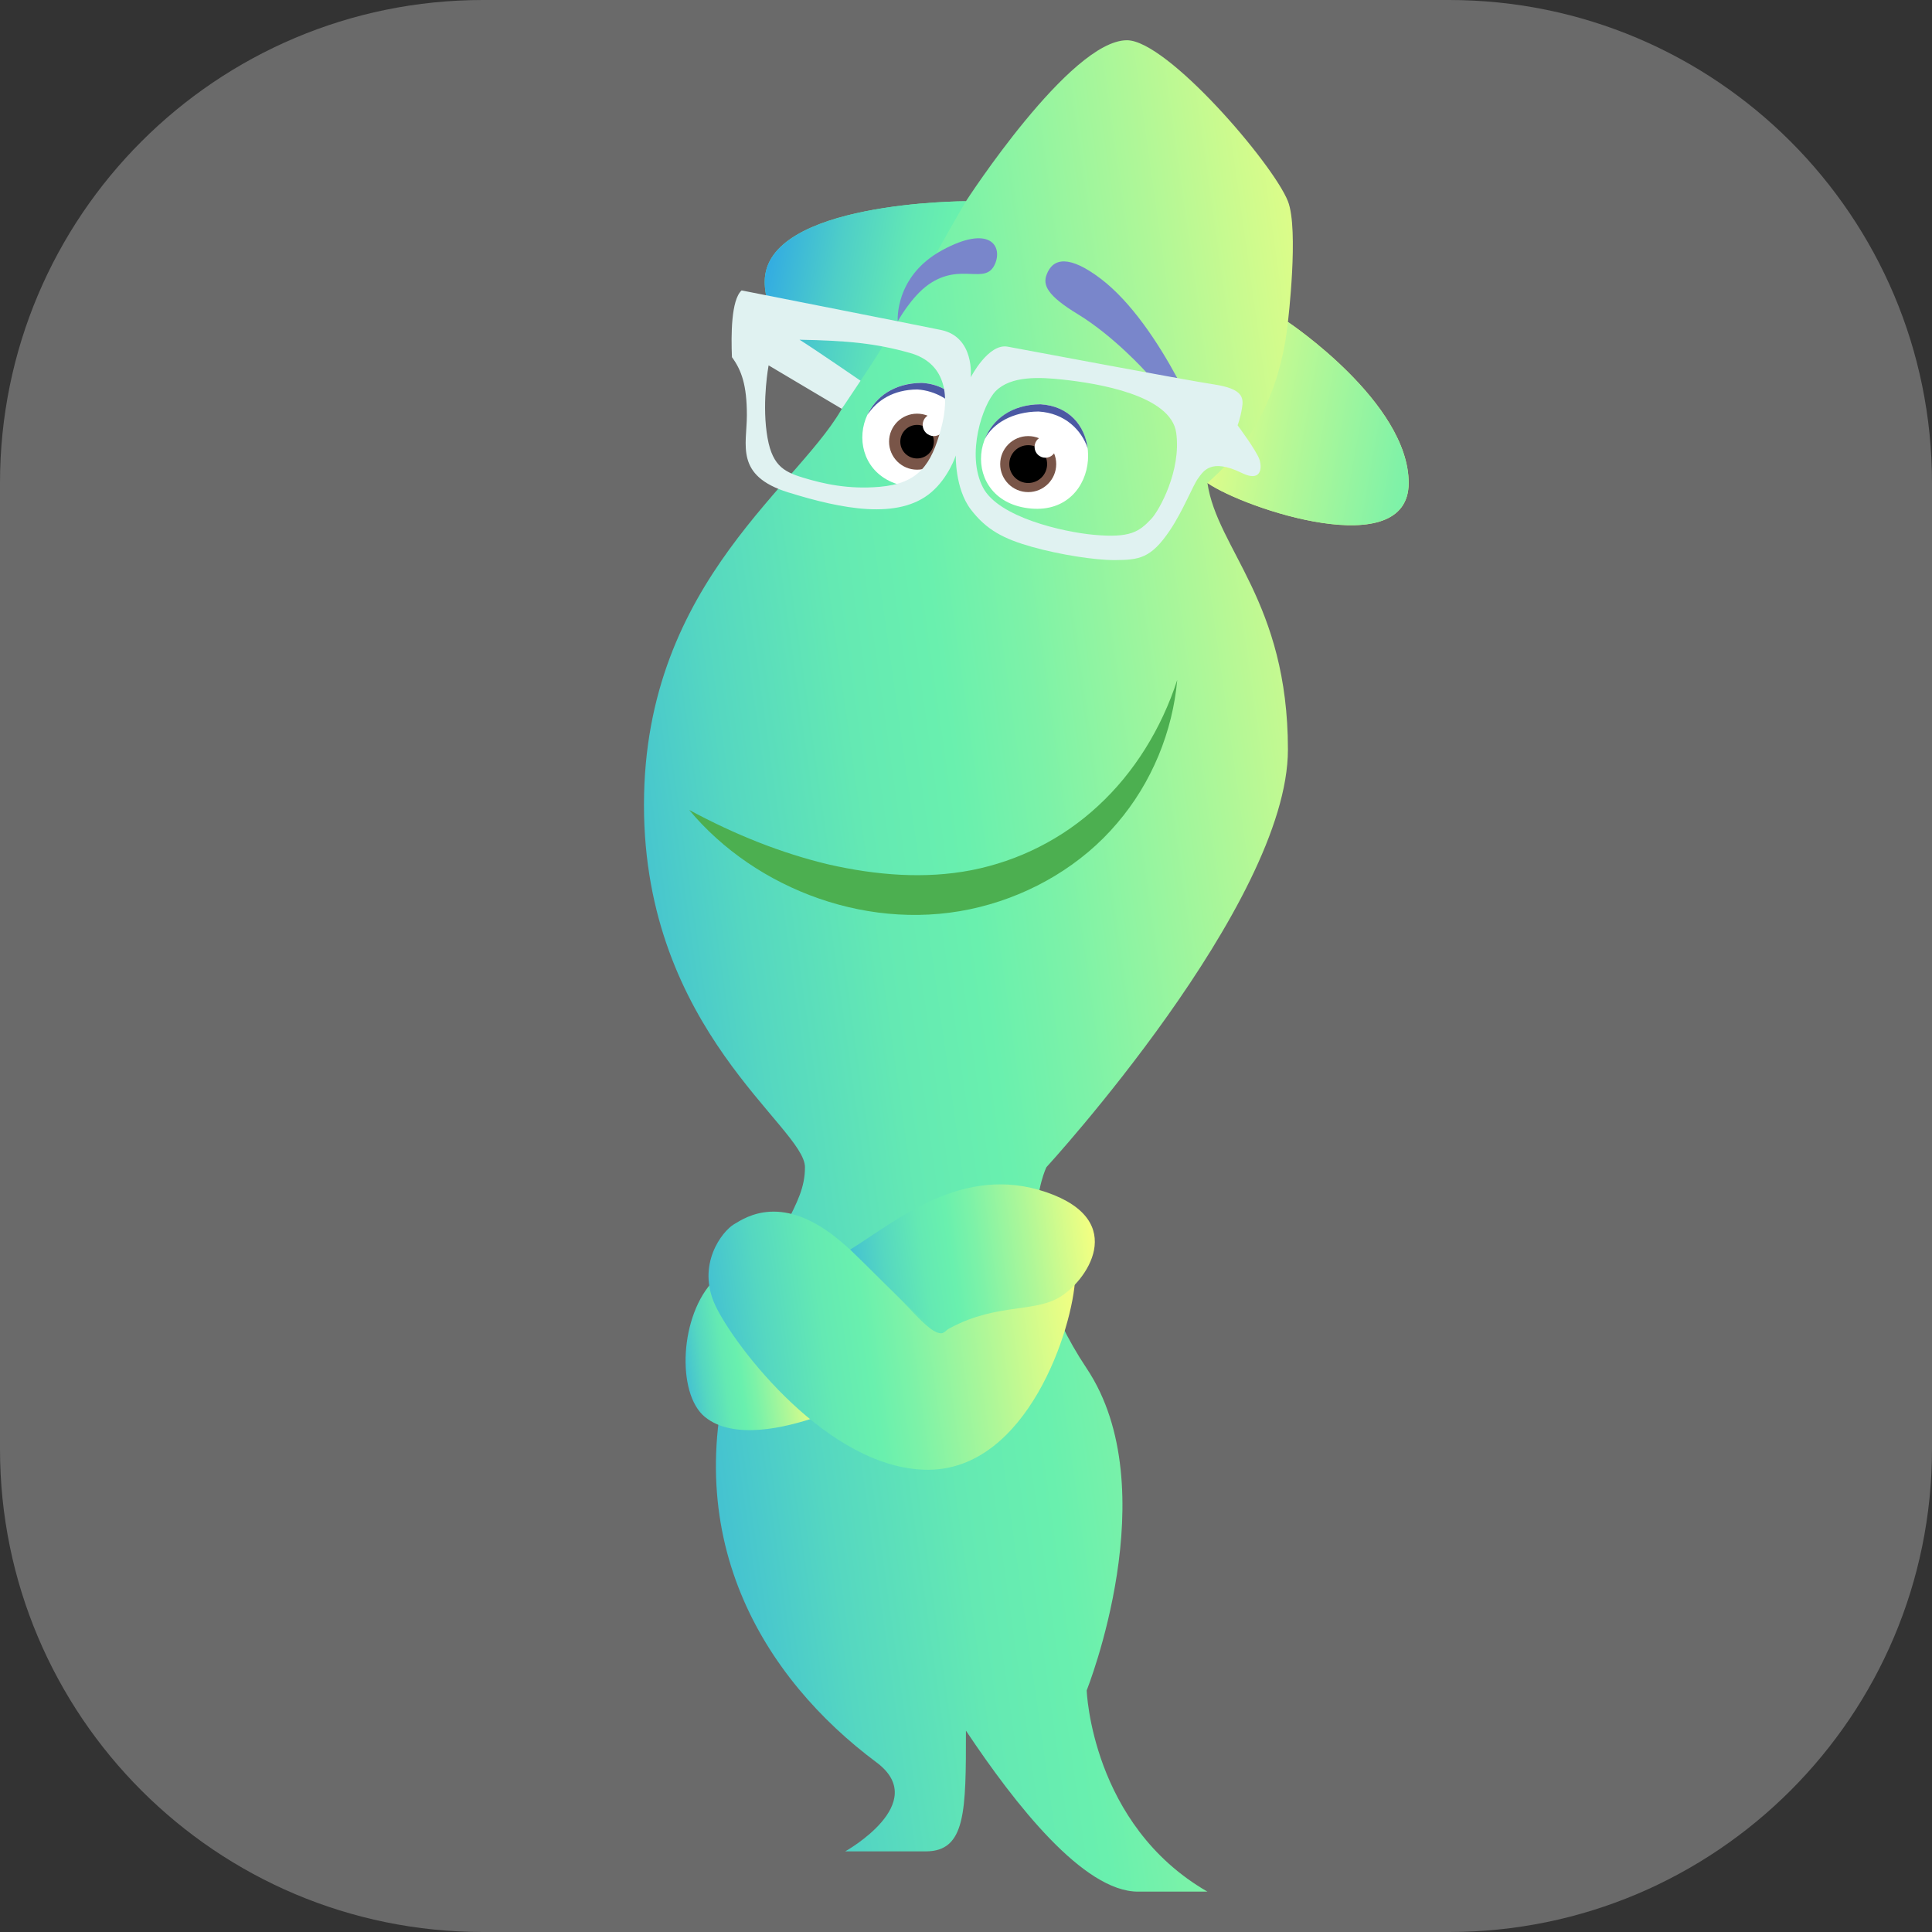 <svg xmlns="http://www.w3.org/2000/svg" xmlns:xlink="http://www.w3.org/1999/xlink" viewBox="0,0,256,256" width="96px" height="96px"><rect x="0" y="0" width="256" height="256" fill="#333333" stroke="none"/><defs><linearGradient x1="11.4" y1="26.466" x2="36.495" y2="22.945" gradientUnits="userSpaceOnUse" id="color-1"><stop offset="0" stop-color="#2196f3"></stop><stop offset="0.145" stop-color="#3db9d8"></stop><stop offset="0.297" stop-color="#55d7c1"></stop><stop offset="0.428" stop-color="#64e9b3"></stop><stop offset="0.521" stop-color="#69f0ae"></stop><stop offset="0.606" stop-color="#7cf2a8"></stop><stop offset="0.78" stop-color="#aef798"></stop><stop offset="1" stop-color="#f4ff81"></stop></linearGradient><linearGradient x1="30.288" y1="10.118" x2="36.326" y2="11.19" gradientUnits="userSpaceOnUse" id="color-2"><stop offset="0" stop-color="#ddfc8a"></stop><stop offset="0.247" stop-color="#bdf994"></stop><stop offset="0.757" stop-color="#81f2a7"></stop><stop offset="1" stop-color="#69f0ae"></stop></linearGradient><linearGradient x1="17.99" y1="6.656" x2="23.258" y2="7.642" gradientUnits="userSpaceOnUse" id="color-3"><stop offset="0" stop-color="#2196f3"></stop><stop offset="0.131" stop-color="#2da5e7"></stop><stop offset="0.513" stop-color="#4ecec8"></stop><stop offset="0.816" stop-color="#62e7b5"></stop><stop offset="1" stop-color="#69f0ae"></stop></linearGradient><linearGradient x1="16.247" y1="33.931" x2="20.201" y2="33.376" gradientUnits="userSpaceOnUse" id="color-4"><stop offset="0" stop-color="#2196f3"></stop><stop offset="0.145" stop-color="#3db9d8"></stop><stop offset="0.297" stop-color="#55d7c1"></stop><stop offset="0.428" stop-color="#64e9b3"></stop><stop offset="0.521" stop-color="#69f0ae"></stop><stop offset="0.606" stop-color="#7cf2a8"></stop><stop offset="0.78" stop-color="#aef798"></stop><stop offset="1" stop-color="#f4ff81"></stop></linearGradient><linearGradient x1="15.759" y1="34.071" x2="26.816" y2="32.519" gradientUnits="userSpaceOnUse" id="color-5"><stop offset="0" stop-color="#2196f3"></stop><stop offset="0.145" stop-color="#3db9d8"></stop><stop offset="0.297" stop-color="#55d7c1"></stop><stop offset="0.428" stop-color="#64e9b3"></stop><stop offset="0.521" stop-color="#69f0ae"></stop><stop offset="0.606" stop-color="#7cf2a8"></stop><stop offset="0.78" stop-color="#aef798"></stop><stop offset="1" stop-color="#f4ff81"></stop></linearGradient><linearGradient x1="19.792" y1="31.867" x2="27.192" y2="30.828" gradientUnits="userSpaceOnUse" id="color-6"><stop offset="0" stop-color="#2196f3"></stop><stop offset="0.145" stop-color="#3db9d8"></stop><stop offset="0.297" stop-color="#55d7c1"></stop><stop offset="0.428" stop-color="#64e9b3"></stop><stop offset="0.521" stop-color="#69f0ae"></stop><stop offset="0.606" stop-color="#7cf2a8"></stop><stop offset="0.78" stop-color="#aef798"></stop><stop offset="1" stop-color="#f4ff81"></stop></linearGradient></defs><g transform=""><g fill-opacity="0.271" fill="#ffffff" fill-rule="nonzero" stroke="none" stroke-width="1" stroke-linecap="butt" stroke-linejoin="miter" stroke-miterlimit="10" stroke-dasharray="" stroke-dashoffset="0" font-family="none" font-weight="none" font-size="none" text-anchor="none" style="mix-blend-mode: normal"><path d="M64,256c-35.346,0 -64,-28.654 -64,-64v-128c0,-35.346 28.654,-64 64,-64h128c35.346,0 64,28.654 64,64v128c0,35.346 -28.654,64 -64,64z" id="shape"></path></g><g fill="none" fill-rule="nonzero" stroke="none" stroke-width="1" stroke-linecap="butt" stroke-linejoin="miter" stroke-miterlimit="10" stroke-dasharray="" stroke-dashoffset="0" font-family="none" font-weight="none" font-size="none" text-anchor="none" style="mix-blend-mode: normal"><g transform="scale(5.333,5.333)"><path d="M28,1c1,0 3.633,3.07 4,4c0.276,0.7 0,3 0,3c0,0 3,2 3,4c0,2 -4.066,0.645 -5,0c0.241,1.649 2,2.945 2,6.625c0,3.835 -6,10.375 -6,10.375c0,0 -1,2 1,5c2,3 0,8 0,8c0,0 0.117,3.338 3,5c-0.772,0 -0.827,0 -1.725,0c-1.352,0 -3.047,-2.158 -4.275,-4c0,2 0,3 -1,3c-1,0 -2,0 -2,0c0,0 2.141,-1.196 0.778,-2.211c-2.778,-2.07 -5.058,-5.635 -3.464,-10.478c0.941,-2.861 1.686,-3.311 1.686,-4.311c0,-1 -4,-3.38 -4,-9c0,-5.618 4,-8 5,-10c-1.345,-1.404 -2,-2.143 -2,-3c0,-2 5,-2 5,-2c0,0 2.586,-4 4,-4z" fill="url(#color-1)"></path><path d="M35,12c0,-2 -3,-4 -3,-4c-0.145,1.357 -0.628,2.803 -2,4c0.934,0.645 5,2 5,0z" fill="url(#color-2)"></path><path d="M19,7c0,0.857 0.655,1.596 2,3c1.13,-1.532 2,-3.299 3,-5c0,0 -5,0 -5,2z" fill="url(#color-3)"></path><path d="M17.753,31.795c-0.87,0.87 -0.952,2.83 -0.238,3.411c0.714,0.582 2.01,0.264 2.777,0c0.767,-0.264 -1.931,-4.019 -2.539,-3.411z" fill="url(#color-4)"></path><path d="M25.852,10.045c-1.821,0.013 -2.031,2.438 -0.226,2.591c1.756,0.148 1.917,-2.489 0.226,-2.591z" fill="#ffffff"></path><path d="M25.803,10.225c0.654,0.037 1.071,0.46 1.221,0.912c-0.069,-0.551 -0.453,-1.049 -1.172,-1.092c-0.726,0.005 -1.191,0.383 -1.38,0.858c0.2,-0.384 0.69,-0.674 1.331,-0.678z" fill="#4b59a3"></path><path d="M23.56,11.276c0.203,-0.35 0.312,-0.826 0.323,-1.204c-0.19,-0.305 -0.511,-0.531 -0.98,-0.56c-1.821,0.013 -2.031,2.438 -0.226,2.591c0.102,0.009 0.196,0.006 0.287,-0.003c0.182,-0.221 0.438,-0.55 0.596,-0.824z" fill="#ffffff"></path><path d="M22.792,9.677c0.461,0.028 0.87,0.289 1.064,0.587c0.006,-0.063 0.026,-0.132 0.028,-0.191c-0.19,-0.305 -0.511,-0.531 -0.98,-0.56c-0.692,0.005 -1.148,0.351 -1.352,0.796c0.235,-0.36 0.641,-0.628 1.24,-0.632z" fill="#4b59a3"></path><circle cx="25.547" cy="11.531" r="0.696" fill="#795548"></circle><circle cx="25.547" cy="11.531" r="0.47" fill="#000000"></circle><circle cx="22.786" cy="10.974" r="0.696" fill="#795548"></circle><circle cx="22.786" cy="10.974" r="0.417" fill="#000000"></circle><circle cx="23.203" cy="10.557" r="0.278" fill="#ffffff"></circle><circle cx="25.974" cy="11.104" r="0.269" fill="#ffffff"></circle><path d="M26.716,31.728c-0.05,1.271 -1.19,4.79 -3.66,4.79c-2.47,0 -4.806,-3.07 -5.282,-4.081c-0.476,-1.012 0.165,-1.84 0.462,-2.018c0.298,-0.179 1.22,-0.803 2.678,0.446c1.458,1.25 2.083,2.261 2.469,2.261c0.387,0 0.893,-2.112 1.845,-2.41c0.854,-0.267 1.514,0.357 1.488,1.012z" fill="url(#color-5)"></path><path d="M21.124,31.048c1.15,-0.712 2.791,-2.139 4.871,-1.427c2.08,0.712 0.986,2.245 0.301,2.628c-0.684,0.383 -1.68,0.11 -2.912,0.876c-0.723,-0.502 -1.223,-1.073 -2.26,-2.077z" fill="url(#color-6)"></path><path d="M26.003,6.828c0.16,-0.437 0.581,-0.482 1.343,0.095c0.762,0.577 1.43,1.591 1.904,2.47c-0.647,-0.069 -0.765,-0.139 -0.765,-0.139c0,0 -0.804,-0.9 -1.709,-1.45c-0.77,-0.468 -0.865,-0.726 -0.773,-0.976z" fill="#7986cb"></path><path d="M24.724,6.554c-0.236,0.55 -0.84,-0.049 -1.647,0.511c-0.431,0.299 -0.772,0.919 -0.772,0.919c0,0 -0.088,-1.118 1.102,-1.766c1.19,-0.648 1.505,-0.101 1.317,0.336z" fill="#7986cb"></path><path d="M30.75,10.567c0,0 0.065,-0.165 0.109,-0.427c0.044,-0.262 0.022,-0.48 -0.698,-0.589c-0.72,-0.109 -4.646,-0.851 -5.126,-0.938c-0.48,-0.087 -0.916,0.763 -0.916,0.763c0,0 0.109,-1.003 -0.742,-1.178c-0.851,-0.174 -4.951,-0.982 -4.951,-0.982c-0.262,0.24 -0.262,1.112 -0.24,1.658c0.24,0.327 0.371,0.698 0.371,1.44c0,0.742 -0.305,1.505 1.025,1.919c1.331,0.414 2.74,0.693 3.555,0c0.436,-0.371 0.611,-0.916 0.611,-0.916c0,0 -0.022,0.821 0.371,1.338c0.393,0.516 0.825,0.736 1.523,0.933c0.698,0.196 1.566,0.33 2.052,0.328c0.611,-0.003 0.904,-0.039 1.377,-0.744c0.329,-0.49 0.567,-1.112 0.698,-1.287c0.131,-0.174 0.312,-0.512 1.091,-0.131c0.448,0.219 0.507,-0.084 0.436,-0.327c-0.062,-0.21 -0.546,-0.86 -0.546,-0.86zM23.379,10.66c-0.242,0.879 -0.546,1.352 -1.526,1.436c-0.774,0.067 -1.395,-0.074 -1.9,-0.228c-0.505,-0.154 -0.796,-0.318 -0.905,-1.131c-0.11,-0.813 0.049,-1.659 0.049,-1.659l1.818,1.08l0.467,-0.698c0,0 -1.165,-0.8 -1.516,-1.019c1.186,0.022 1.889,0.088 2.745,0.329c0.856,0.243 1.01,1.011 0.768,1.89zM28.607,12.891c-0.305,0.323 -0.526,0.48 -1.431,0.397c-0.763,-0.07 -2.369,-0.434 -2.753,-1.176c-0.427,-0.825 -0.004,-2.067 0.314,-2.392c0.381,-0.388 1.099,-0.351 1.675,-0.288c0.843,0.091 2.684,0.382 2.813,1.324c0.129,0.942 -0.426,1.932 -0.618,2.135z" fill="#e0f2f1"></path><path d="M17.123,20.124c1.139,0.614 2.292,1.076 3.471,1.356c1.178,0.267 2.385,0.365 3.542,0.141c1.168,-0.228 2.268,-0.779 3.152,-1.602c0.89,-0.821 1.568,-1.911 1.962,-3.125c-0.114,1.273 -0.625,2.55 -1.498,3.565c-0.866,1.023 -2.095,1.75 -3.406,2.076c-2.684,0.672 -5.57,-0.427 -7.223,-2.411z" fill="#4caf50"></path></g></g></g></svg>